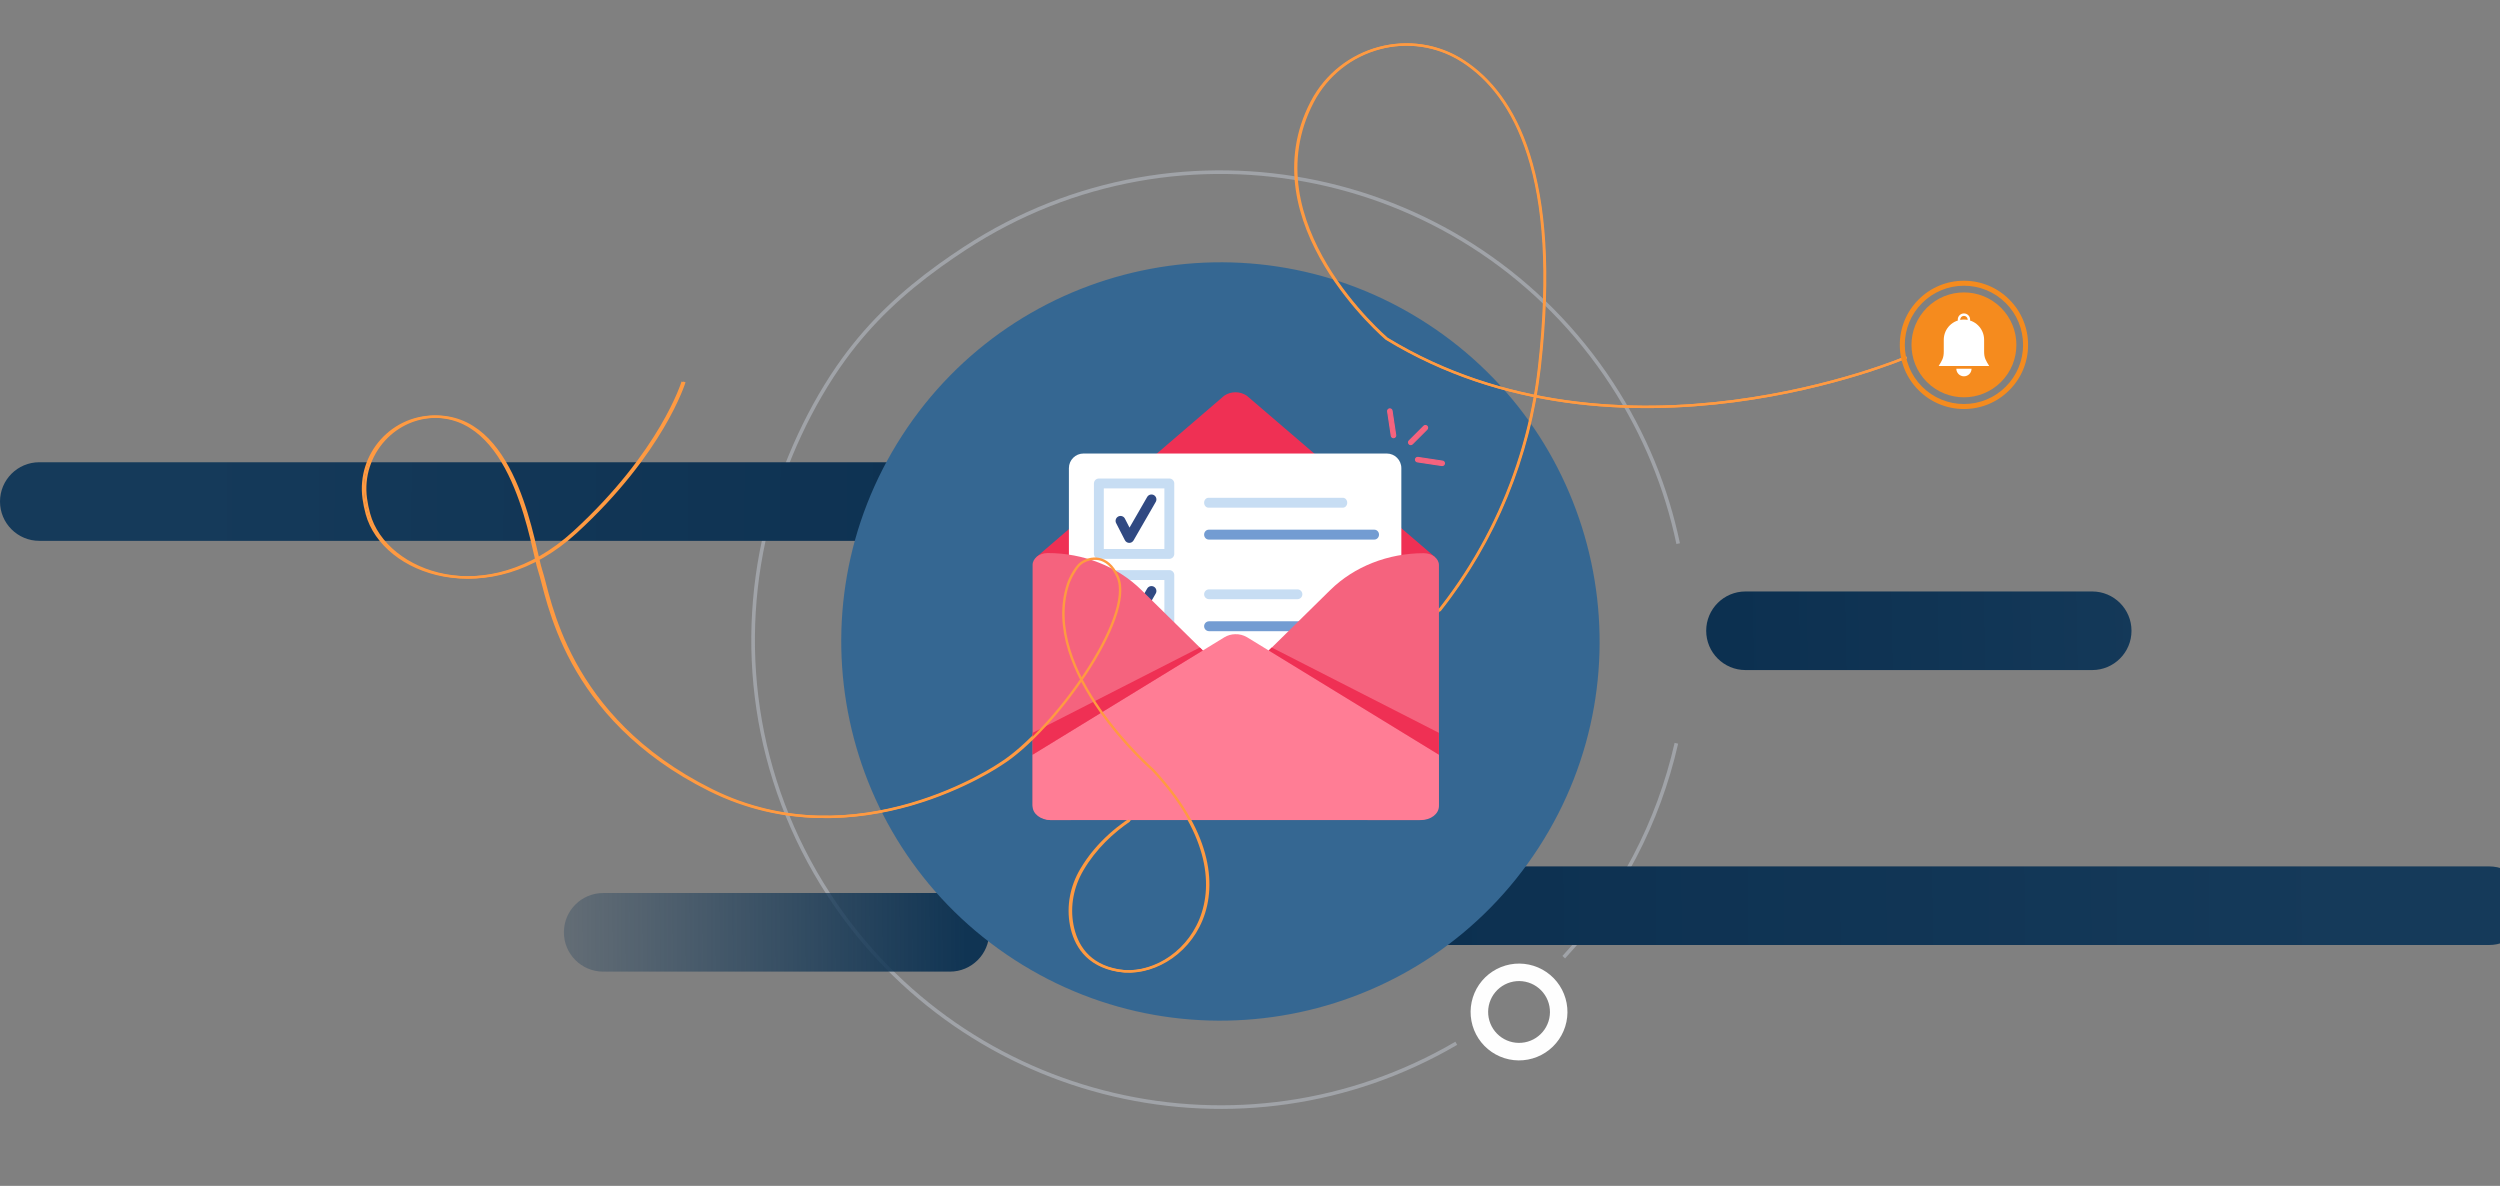 <svg width="1033" height="490" viewBox="0 0 1033 490" fill="none" xmlns="http://www.w3.org/2000/svg">
<rect x="0" y="0" width="1033" height="490" fill="#808080" stroke="none"/>
<path opacity="0.4" d="M692.678 307.116C685.289 339.628 669.529 370.264 646.136 395.505M693.421 224.634C688.639 201.806 679.612 179.466 666.099 158.756C607.811 69.421 488.139 44.252 398.804 102.54C395.246 104.862 391.807 107.209 388.483 109.6C372.906 120.808 359.848 132.999 348.783 148.191C334.819 167.363 324.077 191.124 317.972 213.603C304.028 264.94 311.232 321.777 342.588 369.835C399.121 456.479 513.396 482.764 601.732 431.09" stroke="#D0D8E3" stroke-width="1.5"/>
<path d="M644.419 407.222C642.983 405.021 641.127 403.124 638.958 401.641C636.789 400.158 634.348 399.117 631.776 398.577C629.204 398.038 626.551 398.011 623.969 398.497C621.387 398.984 618.925 399.974 616.726 401.412C614.526 402.847 612.63 404.701 611.147 406.869C609.664 409.036 608.622 411.475 608.081 414.045C607.54 416.615 607.511 419.266 607.995 421.848C608.479 424.429 609.467 426.89 610.902 429.09C613.801 433.533 618.346 436.642 623.537 437.734C628.728 438.825 634.14 437.81 638.583 434.911C640.786 433.478 642.684 431.624 644.17 429.456C645.655 427.288 646.699 424.848 647.241 422.276C647.783 419.704 647.812 417.051 647.328 414.468C646.844 411.885 645.855 409.422 644.419 407.222ZM616.973 425.129C615.122 422.292 614.473 418.835 615.171 415.52C615.868 412.205 617.854 409.302 620.691 407.451C623.528 405.6 626.984 404.951 630.3 405.649C633.615 406.346 636.517 408.332 638.369 411.169C640.22 414.006 640.868 417.463 640.171 420.778C639.474 424.093 637.488 426.996 634.651 428.847C631.814 430.698 628.357 431.346 625.042 430.649C621.727 429.952 618.824 427.966 616.973 425.129Z" fill="#FEFEFE"/>
<path d="M864.5 244.394L721.238 244.394C712.27 244.394 705 251.664 705 260.632C705 269.6 712.27 276.87 721.238 276.87L864.5 276.87C873.468 276.87 880.738 269.6 880.738 260.632C880.738 251.664 873.468 244.394 864.5 244.394Z" fill="url(#paint0_linear_8397_152915)"/>
<path d="M1028.5 357.999L595.238 357.999C586.27 357.999 579 365.269 579 374.237C579 383.205 586.27 390.475 595.238 390.475L1028.5 390.475C1037.47 390.475 1044.74 383.205 1044.74 374.237C1044.74 365.269 1037.47 357.999 1028.5 357.999Z" fill="url(#paint1_linear_8397_152915)"/>
<path d="M16.238 190.999L449.5 190.999C458.468 190.999 465.738 198.269 465.738 207.237C465.738 216.205 458.468 223.475 449.5 223.475L16.238 223.475C7.27 223.475 3.27212e-05 216.205 3.19372e-05 207.237C3.11531e-05 198.269 7.27 190.999 16.238 190.999Z" fill="url(#paint2_linear_8397_152915)"/>
<path d="M249.238 368.999L392.5 368.999C401.468 368.999 408.738 376.269 408.738 385.237C408.738 394.205 401.468 401.475 392.5 401.475L249.238 401.475C240.27 401.475 233 394.205 233 385.237C233 376.269 240.27 368.999 249.238 368.999Z" fill="url(#paint3_linear_8397_152915)"/>
<path d="M419.094 396.535C491.706 443.584 588.711 422.862 635.76 350.25C682.81 277.638 662.087 180.633 589.475 133.584C516.864 86.535 419.859 107.257 372.81 179.869C325.76 252.481 346.483 349.485 419.094 396.535Z" fill="#356792"/>
<path d="M787.744 147.595C787.744 147.595 668.929 198.516 572.812 139.95C572.812 139.95 516.12 91.858 542.024 42.137C553.945 19.26 583.015 11.299 604.627 25.423C625.652 39.165 644.947 72.573 635.971 151.731C630.924 196.258 611.045 237.88 579.196 269.471C557.397 291.093 527.073 313.377 485.844 329.33C485.844 329.33 460.164 336.616 446.764 359.362C442.688 366.275 441.084 374.417 442.609 382.3C444.135 390.182 448.894 398.866 462.015 401.06C487.55 405.327 522.63 368.155 475.927 318.111C475.927 318.111 429.039 277.531 440.823 241.384C441.633 238.9 444.13 234.161 446.272 232.663C449.764 230.225 457.12 228.746 461.359 238.324C468.765 255.05 434.587 302.308 413.312 315.6C413.312 315.6 354.019 356.636 293.334 326.482C232.649 296.328 226.455 246.363 222.836 235.806C219.78 226.896 213.299 173.894 181.032 172.201C162.472 171.226 147.775 187.608 150.279 205.995C150.577 208.142 151.015 210.267 151.59 212.357C158.315 237.011 201.123 252.909 237.193 219.894C273.264 186.878 282.085 157.804 282.085 157.804" stroke="#FF9A41" stroke-miterlimit="10"/>
<path d="M505.843 163.502L428.196 230.206L429.641 260.39C429.641 263.99 433.985 315.035 438.116 315.035L510.617 266.515L575.944 310.053C580.075 310.053 588.05 262.617 588.05 259.017L592.879 230.135L515.163 163.498C513.785 162.573 512.162 162.079 510.502 162.08C508.842 162.081 507.22 162.576 505.843 163.502Z" fill="#EF3054"/>
<path d="M572.991 187.393H447.713C444.376 187.393 441.67 190.098 441.67 193.436V321.044C441.67 324.382 444.376 327.087 447.713 327.087H572.991C576.329 327.087 579.034 324.382 579.034 321.044V193.436C579.034 190.098 576.329 187.393 572.991 187.393Z" fill="white"/>
<path d="M483.168 268.764H454.052C453.511 268.764 452.991 268.548 452.608 268.165C452.225 267.782 452.01 267.263 452.01 266.721V237.61C452.01 237.068 452.225 236.549 452.608 236.166C452.991 235.783 453.511 235.567 454.052 235.567H483.168C483.709 235.567 484.229 235.783 484.612 236.166C484.995 236.549 485.21 237.068 485.21 237.61V266.727C485.209 267.268 484.993 267.786 484.61 268.167C484.227 268.549 483.708 268.764 483.168 268.764ZM456.093 264.679H481.119V239.652H456.093V264.679Z" fill="#C7DDF3"/>
<path d="M572.254 260.804H499.583C499.042 260.804 498.522 260.588 498.139 260.205C497.756 259.822 497.541 259.303 497.541 258.761C497.541 258.22 497.756 257.7 498.139 257.317C498.522 256.934 499.042 256.719 499.583 256.719H572.254C572.796 256.719 573.315 256.934 573.698 257.317C574.081 257.7 574.297 258.22 574.297 258.761C574.297 259.303 574.081 259.822 573.698 260.205C573.315 260.588 572.796 260.804 572.254 260.804Z" fill="#739CD2"/>
<path d="M466.622 262.171H466.573C466.205 262.162 465.847 262.055 465.536 261.86C465.225 261.665 464.972 261.389 464.805 261.062L461.243 254.12C461.032 253.643 461.01 253.104 461.184 252.612C461.357 252.12 461.712 251.713 462.176 251.475C462.64 251.237 463.177 251.184 463.678 251.329C464.179 251.474 464.605 251.805 464.87 252.255L466.718 255.859L474.015 243.192C474.149 242.959 474.327 242.755 474.54 242.592C474.753 242.428 474.995 242.308 475.254 242.238C475.513 242.168 475.784 242.15 476.05 242.185C476.316 242.22 476.572 242.307 476.805 242.44C477.037 242.574 477.241 242.753 477.405 242.965C477.568 243.178 477.688 243.421 477.758 243.68C477.828 243.939 477.846 244.209 477.811 244.475C477.776 244.741 477.69 244.998 477.556 245.23L468.384 261.15C468.205 261.459 467.949 261.716 467.639 261.896C467.33 262.075 466.979 262.17 466.622 262.171Z" fill="#304982"/>
<path d="M536.111 243.531H499.566C498.448 243.531 497.541 244.438 497.541 245.557C497.541 246.675 498.448 247.582 499.566 247.582H536.111C537.229 247.582 538.136 246.675 538.136 245.557C538.136 244.438 537.229 243.531 536.111 243.531Z" fill="#C7DDF3"/>
<path d="M483.168 230.921H454.052C453.511 230.921 452.991 230.706 452.608 230.323C452.225 229.94 452.01 229.42 452.01 228.878V199.763C452.01 199.221 452.225 198.702 452.608 198.319C452.991 197.936 453.511 197.721 454.052 197.721H483.168C483.709 197.721 484.229 197.936 484.612 198.319C484.995 198.702 485.21 199.221 485.21 199.763V228.878C485.21 229.42 484.995 229.94 484.612 230.323C484.229 230.706 483.709 230.921 483.168 230.921ZM456.093 226.836H481.119V201.806H456.093V226.836Z" fill="#C7DDF3"/>
<path d="M554.888 209.77H499.332C498.343 209.77 497.541 208.856 497.541 207.728C497.541 206.6 498.343 205.686 499.332 205.686H554.888C555.876 205.686 556.676 206.6 556.676 207.728C556.676 208.856 555.876 209.77 554.888 209.77Z" fill="#C7DDF3"/>
<path d="M567.887 222.952H499.465C498.402 222.952 497.541 222.038 497.541 220.91C497.541 219.781 498.402 218.867 499.465 218.867H567.887C568.948 218.867 569.809 219.781 569.809 220.91C569.809 222.038 568.948 222.952 567.887 222.952Z" fill="#739CD2"/>
<path d="M466.622 224.323H466.573C466.206 224.314 465.848 224.206 465.537 224.01C465.226 223.815 464.973 223.54 464.805 223.214L461.243 216.271C461.101 216.032 461.009 215.765 460.974 215.489C460.938 215.213 460.96 214.932 461.037 214.664C461.114 214.396 461.245 214.147 461.422 213.932C461.599 213.716 461.819 213.54 462.066 213.412C462.314 213.285 462.586 213.21 462.864 213.191C463.142 213.173 463.421 213.211 463.683 213.305C463.946 213.398 464.187 213.544 464.391 213.734C464.595 213.924 464.758 214.153 464.87 214.408L466.718 218.01L474.015 205.343C474.149 205.111 474.328 204.907 474.54 204.744C474.753 204.58 474.996 204.46 475.255 204.39C475.514 204.321 475.785 204.303 476.051 204.338C476.317 204.372 476.573 204.459 476.806 204.593C477.038 204.727 477.242 204.906 477.406 205.118C477.569 205.331 477.689 205.574 477.759 205.833C477.829 206.092 477.846 206.363 477.812 206.629C477.777 206.895 477.69 207.151 477.556 207.384L468.384 223.302C468.205 223.611 467.949 223.868 467.64 224.047C467.33 224.227 466.98 224.322 466.622 224.323Z" fill="#304982"/>
<path d="M512.208 280.657L549.675 243.794C559.515 234.113 573.558 228.581 588.298 228.581C591.76 228.581 594.566 230.78 594.566 233.492V332.022C594.566 334.736 589.886 338.855 586.425 338.855H565.136L512.208 286.779C510.437 285.036 510.437 282.398 512.208 280.657Z" fill="#F5637E"/>
<path d="M509.025 280.598L471.558 243.733C461.718 234.051 447.675 228.52 432.935 228.52C429.473 228.52 426.667 230.72 426.667 233.433V332.554C426.667 335.266 430.685 338.863 434.146 338.863L456.097 338.796L509.025 286.706C510.796 284.969 510.796 282.331 509.025 280.598Z" fill="#F5637E"/>
<path d="M594.566 311.856V333.105C594.566 336.281 591.218 338.856 587.087 338.856H434.146C430.017 338.856 426.667 336.281 426.667 333.105V311.856L505.957 263.299C507.288 262.51 508.801 262.08 510.347 262.051C512.075 261.988 513.783 262.421 515.272 263.299L594.566 311.856Z" fill="#FF7D95"/>
<path d="M525.465 267.546L594.566 302.815V311.855L524.223 268.768L525.465 267.546Z" fill="#EF3054"/>
<path d="M495.768 267.546L426.667 302.815V311.855L497.01 268.768L495.768 267.546Z" fill="#EF3054"/>
<path d="M582.932 183.708C582.749 183.708 582.571 183.654 582.419 183.553C582.268 183.451 582.15 183.307 582.08 183.138C582.01 182.97 581.992 182.784 582.028 182.606C582.064 182.427 582.152 182.262 582.281 182.134L588.324 176.09C588.498 175.921 588.731 175.827 588.973 175.829C589.216 175.831 589.448 175.928 589.619 176.099C589.79 176.27 589.887 176.502 589.889 176.745C589.891 176.987 589.797 177.22 589.628 177.394L583.585 183.439C583.499 183.525 583.397 183.593 583.285 183.639C583.173 183.685 583.053 183.709 582.932 183.708Z" fill="#F5637E"/>
<path d="M582.932 183.939C582.702 183.943 582.477 183.878 582.285 183.752C582.093 183.626 581.943 183.445 581.856 183.232C581.768 183.02 581.746 182.787 581.792 182.562C581.839 182.337 581.952 182.131 582.117 181.971L588.16 175.928C588.267 175.821 588.394 175.736 588.534 175.678C588.674 175.62 588.824 175.59 588.976 175.59C589.127 175.59 589.277 175.619 589.417 175.677C589.557 175.735 589.684 175.82 589.791 175.927C589.899 176.034 589.984 176.161 590.042 176.301C590.1 176.441 590.13 176.591 590.13 176.742C590.13 176.894 590.1 177.044 590.042 177.184C589.984 177.324 589.899 177.451 589.792 177.558L583.747 183.602C583.64 183.709 583.513 183.794 583.373 183.852C583.234 183.91 583.083 183.94 582.932 183.939ZM588.977 176.052C588.886 176.052 588.796 176.07 588.712 176.104C588.628 176.139 588.551 176.19 588.487 176.254L582.443 182.294C582.379 182.358 582.328 182.435 582.294 182.519C582.259 182.602 582.241 182.692 582.241 182.783C582.241 182.874 582.259 182.964 582.294 183.048C582.329 183.132 582.38 183.208 582.444 183.272C582.509 183.336 582.585 183.387 582.669 183.422C582.753 183.457 582.843 183.475 582.934 183.474C583.025 183.474 583.114 183.456 583.198 183.421C583.282 183.387 583.358 183.336 583.423 183.271L589.466 177.228C589.563 177.131 589.628 177.008 589.655 176.874C589.682 176.74 589.668 176.601 589.616 176.475C589.563 176.349 589.475 176.241 589.361 176.165C589.248 176.089 589.114 176.048 588.977 176.048V176.052Z" fill="#F5637E"/>
<path d="M595.857 192.358C595.81 192.357 595.763 192.354 595.717 192.348L585.66 190.836C585.538 190.82 585.421 190.781 585.315 190.719C585.209 190.657 585.116 190.575 585.042 190.477C584.968 190.379 584.915 190.267 584.885 190.148C584.855 190.029 584.848 189.906 584.867 189.785C584.885 189.663 584.927 189.547 584.991 189.442C585.055 189.337 585.139 189.246 585.239 189.174C585.338 189.103 585.451 189.051 585.57 189.024C585.69 188.996 585.814 188.993 585.935 189.013L595.992 190.523C596.223 190.557 596.433 190.676 596.579 190.858C596.725 191.04 596.797 191.271 596.779 191.504C596.762 191.736 596.657 191.954 596.486 192.112C596.315 192.271 596.09 192.358 595.857 192.358Z" fill="#F5637E"/>
<path d="M595.857 192.589C595.798 192.589 595.74 192.584 595.683 192.575L585.625 191.065C585.476 191.043 585.332 190.991 585.202 190.913C585.072 190.835 584.959 190.732 584.869 190.61C584.688 190.364 584.611 190.056 584.657 189.753C584.702 189.451 584.866 189.179 585.112 188.997C585.358 188.815 585.666 188.739 585.969 188.784L596.027 190.296C596.33 190.319 596.613 190.461 596.811 190.692C597.01 190.922 597.109 191.223 597.087 191.526C597.064 191.83 596.922 192.113 596.691 192.311C596.461 192.51 596.16 192.609 595.857 192.587V192.589ZM585.797 189.233C585.62 189.229 585.448 189.293 585.317 189.412C585.186 189.531 585.106 189.696 585.092 189.872C585.079 190.049 585.134 190.224 585.246 190.361C585.358 190.498 585.519 190.587 585.694 190.609L595.752 192.119C595.787 192.122 595.822 192.122 595.857 192.119C596.031 192.119 596.199 192.053 596.326 191.934C596.454 191.815 596.532 191.653 596.545 191.479C596.557 191.305 596.504 191.133 596.395 190.997C596.286 190.861 596.13 190.771 595.958 190.745L585.9 189.233C585.866 189.23 585.832 189.23 585.797 189.233Z" fill="#F5637E"/>
<path d="M575.797 180.846C575.576 180.846 575.363 180.766 575.196 180.622C575.028 180.477 574.919 180.278 574.886 180.06L573.376 170.002C573.356 169.881 573.359 169.757 573.387 169.638C573.415 169.518 573.466 169.405 573.538 169.306C573.609 169.207 573.7 169.122 573.805 169.059C573.91 168.995 574.026 168.952 574.148 168.934C574.269 168.916 574.393 168.922 574.511 168.952C574.63 168.982 574.742 169.036 574.84 169.11C574.938 169.184 575.02 169.276 575.082 169.382C575.144 169.488 575.184 169.605 575.199 169.727L576.711 179.787C576.747 180.028 576.686 180.274 576.541 180.471C576.395 180.667 576.178 180.798 575.936 180.835C575.89 180.842 575.843 180.846 575.797 180.846Z" fill="#F5637E"/>
<path d="M575.797 181.077C575.52 181.076 575.252 180.977 575.042 180.797C574.832 180.616 574.694 180.367 574.651 180.094L573.14 170.036C573.117 169.886 573.125 169.733 573.161 169.586C573.198 169.44 573.263 169.301 573.353 169.179C573.443 169.058 573.556 168.955 573.686 168.877C573.816 168.799 573.96 168.747 574.109 168.725C574.259 168.702 574.412 168.709 574.559 168.746C574.706 168.783 574.844 168.848 574.966 168.938C575.088 169.028 575.191 169.141 575.269 169.271C575.347 169.401 575.398 169.545 575.421 169.694L576.931 179.752C576.954 179.902 576.948 180.055 576.912 180.202C576.876 180.349 576.811 180.488 576.721 180.61C576.631 180.732 576.517 180.835 576.387 180.912C576.257 180.99 576.113 181.041 575.963 181.063C575.908 181.071 575.852 181.076 575.797 181.077ZM574.289 169.173C574.254 169.17 574.22 169.17 574.186 169.173C574.096 169.186 574.009 169.217 573.931 169.264C573.853 169.311 573.786 169.373 573.731 169.446C573.677 169.519 573.638 169.602 573.616 169.69C573.594 169.778 573.59 169.87 573.603 169.96L575.115 180.017C575.14 180.18 575.223 180.329 575.347 180.438C575.472 180.546 575.632 180.606 575.797 180.607C575.832 180.61 575.867 180.61 575.902 180.607C575.991 180.594 576.077 180.562 576.155 180.516C576.233 180.469 576.3 180.407 576.354 180.334C576.409 180.261 576.448 180.178 576.47 180.09C576.492 180.002 576.496 179.91 576.482 179.821L574.972 169.761C574.944 169.58 574.846 169.418 574.699 169.309C574.579 169.22 574.434 169.172 574.285 169.173H574.289Z" fill="#F5637E"/>
<path d="M787.744 147.595C787.744 147.595 669.093 198.516 573.11 139.95C573.11 139.95 516.496 91.858 542.365 42.137C554.269 19.26 583.299 11.299 604.881 25.423C625.877 39.165 645.145 72.573 636.182 151.731C632.007 188.609 617.673 223.494 594.803 252.339M282.787 157.804C282.787 157.804 273.978 186.878 237.957 219.894C201.936 252.909 159.188 237.011 152.472 212.357C151.898 210.267 151.461 208.142 151.163 205.995C148.662 187.608 163.339 171.226 181.874 172.201C214.096 173.894 220.568 226.896 223.619 235.806C227.233 246.363 233.419 296.328 294.02 326.482C354.621 356.636 413.832 315.6 413.832 315.6C435.077 302.307 469.208 255.05 461.812 238.324C457.578 228.746 450.233 230.225 446.746 232.663C444.607 234.161 442.113 238.9 441.304 241.384C429.536 277.531 476.359 318.111 476.359 318.111C522.998 368.155 487.966 405.327 462.466 401.06C449.364 398.866 444.612 390.182 443.088 382.3C441.565 374.417 443.166 366.275 447.237 359.362C452.56 350.313 459.825 343.71 466.644 339.04" stroke="#FF9A41" stroke-miterlimit="10"/>
<g clip-path="url(#clip0_8397_152915)">
<path d="M826.825 157.823C835.288 149.36 835.288 135.638 826.825 127.175C818.362 118.712 804.64 118.712 796.177 127.175C787.714 135.638 787.714 149.36 796.177 157.823C804.64 166.286 818.362 166.286 826.825 157.823Z" fill="#F58B1E"/>
<path d="M819.836 145.282V140.386C819.836 138.174 818.958 136.053 817.395 134.488C815.833 132.923 813.713 132.043 811.501 132.04C809.289 132.043 807.169 132.923 805.607 134.488C804.044 136.053 803.166 138.174 803.166 140.386V145.282C803.166 147.946 802.436 148.963 801.056 151.242H821.946C820.566 148.967 819.836 147.951 819.836 145.282Z" fill="white"/>
<path d="M811.501 155.493C810.667 155.493 809.867 155.162 809.277 154.572C808.687 153.982 808.355 153.182 808.355 152.348H814.647C814.647 153.182 814.315 153.982 813.726 154.572C813.136 155.162 812.335 155.493 811.501 155.493Z" fill="white"/>
<path d="M811.501 129.502C810.824 129.502 810.175 129.771 809.696 130.25C809.217 130.728 808.948 131.378 808.948 132.055C808.948 132.732 809.217 133.381 809.696 133.86C810.175 134.339 810.824 134.608 811.501 134.608C812.178 134.608 812.827 134.339 813.306 133.86C813.785 133.381 814.054 132.732 814.054 132.055C814.054 131.378 813.785 130.728 813.306 130.25C812.827 129.771 812.178 129.502 811.501 129.502ZM811.501 133.589C811.094 133.589 810.704 133.428 810.416 133.14C810.128 132.852 809.967 132.462 809.967 132.055C809.967 131.648 810.128 131.258 810.416 130.97C810.704 130.682 811.094 130.521 811.501 130.521C811.702 130.521 811.902 130.56 812.088 130.637C812.274 130.715 812.443 130.828 812.585 130.97C812.727 131.113 812.84 131.282 812.917 131.468C812.994 131.654 813.033 131.854 813.033 132.055C813.033 132.256 812.994 132.456 812.917 132.642C812.84 132.828 812.727 132.997 812.585 133.14C812.443 133.282 812.274 133.395 812.088 133.472C811.902 133.55 811.702 133.589 811.501 133.589Z" fill="white"/>
<path d="M811.501 168.999C808.019 169.009 804.57 168.328 801.354 166.996C798.137 165.663 795.216 163.706 792.761 161.237C790.293 158.783 788.336 155.863 787.003 152.646C785.671 149.43 784.99 145.981 785 142.5C784.99 139.019 785.671 135.57 787.003 132.354C788.336 129.137 790.293 126.217 792.761 123.763C795.216 121.294 798.137 119.337 801.354 118.004C804.57 116.672 808.019 115.991 811.501 116.001C814.982 115.991 818.431 116.672 821.647 118.005C824.863 119.337 827.784 121.294 830.238 123.763C832.707 126.217 834.664 129.137 835.996 132.354C837.329 135.57 838.01 139.019 838 142.5C838.01 145.982 837.329 149.431 835.997 152.647C834.664 155.864 832.707 158.784 830.238 161.239C827.783 163.708 824.863 165.664 821.647 166.996C818.431 168.328 814.982 169.009 811.501 168.999ZM811.501 118.068C808.291 118.06 805.111 118.688 802.145 119.916C799.18 121.144 796.487 122.949 794.223 125.224C791.947 127.488 790.143 130.18 788.915 133.145C787.687 136.111 787.059 139.29 787.067 142.5C787.058 145.71 787.686 148.889 788.915 151.855C790.143 154.82 791.947 157.512 794.223 159.776C796.487 162.052 799.179 163.857 802.145 165.086C805.111 166.314 808.291 166.943 811.501 166.934C814.711 166.943 817.891 166.314 820.856 165.086C823.821 163.857 826.514 162.052 828.777 159.776C831.053 157.512 832.857 154.82 834.085 151.855C835.313 148.889 835.941 145.71 835.933 142.5C835.941 139.29 835.313 136.111 834.085 133.145C832.857 130.18 831.052 127.488 828.777 125.224C826.513 122.948 823.821 121.144 820.856 119.915C817.89 118.686 814.711 118.058 811.501 118.066V118.068Z" fill="#F58B1E"/>
</g>
<defs>
<linearGradient id="paint0_linear_8397_152915" x1="715" y1="263.894" x2="906" y2="260.394" gradientUnits="userSpaceOnUse">
<stop stop-color="#0C3050"/>
<stop offset="1" stop-color="#153A5A"/>
</linearGradient>
<linearGradient id="paint1_linear_8397_152915" x1="589" y1="377.499" x2="970" y2="373.999" gradientUnits="userSpaceOnUse">
<stop stop-color="#0C3050"/>
<stop offset="1" stop-color="#153A5A"/>
</linearGradient>
<linearGradient id="paint2_linear_8397_152915" x1="455.738" y1="210.499" x2="74.738" y2="206.999" gradientUnits="userSpaceOnUse">
<stop stop-color="#0C3050"/>
<stop offset="1" stop-color="#153A5A"/>
</linearGradient>
<linearGradient id="paint3_linear_8397_152915" x1="398.738" y1="388.499" x2="173" y2="389.999" gradientUnits="userSpaceOnUse">
<stop stop-color="#103453"/>
<stop offset="1" stop-color="#153A5A" stop-opacity="0"/>
</linearGradient>
<clipPath id="clip0_8397_152915">
<rect width="53" height="53" fill="white" transform="translate(785 115.999)"/>
</clipPath>
</defs>
</svg>
